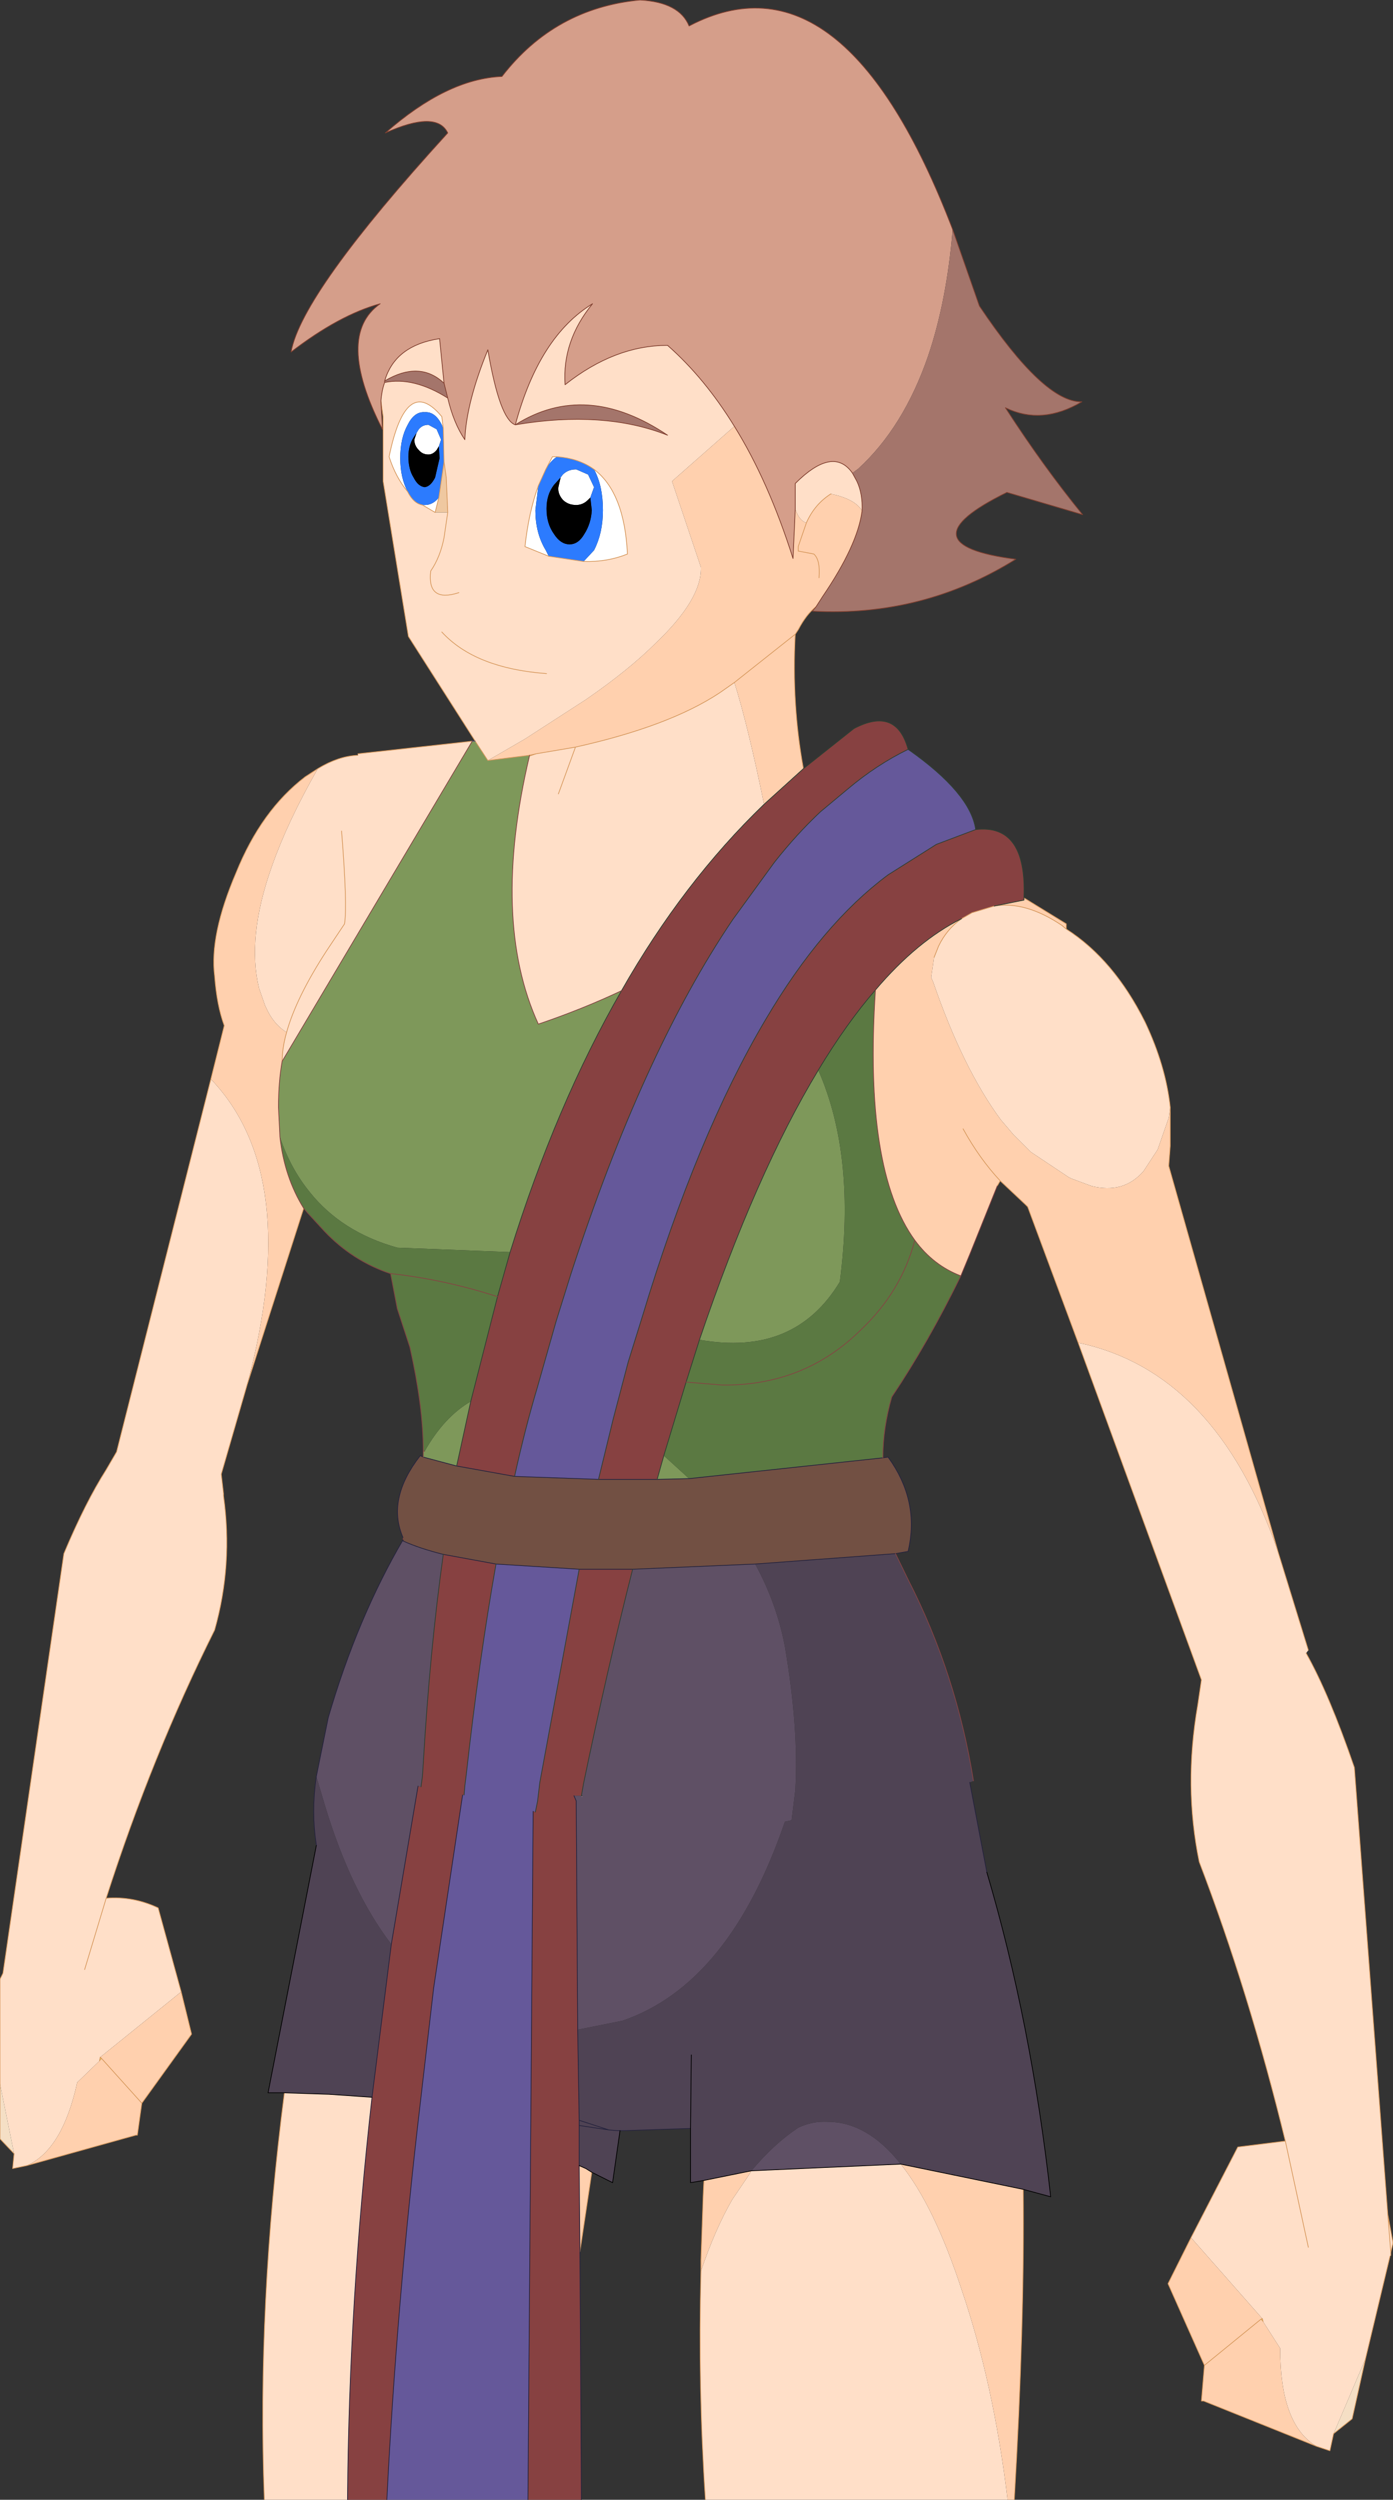 <?xml version="1.0" encoding="UTF-8" standalone="no"?>
<svg xmlns:xlink="http://www.w3.org/1999/xlink" height="168.3px" width="93.8px" xmlns="http://www.w3.org/2000/svg">
  <rect width="100%" height="100%" fill="#333333" stroke="none"/>
  <g transform="matrix(1, 0, 0, 1, -45.6, 104.65)">
    <path d="M71.25 -77.65 Q71.3 -78.35 71.5 -78.9 73.45 -79.3 75.75 -77.85 76.15 -76.15 76.9 -75.05 77.0 -77.55 78.45 -81.1 79.25 -76.4 80.3 -76.05 81.9 -82.0 85.5 -84.2 83.45 -81.7 83.65 -78.75 87.0 -81.4 90.55 -81.4 93.05 -79.2 95.05 -75.95 L90.85 -72.25 92.8 -66.45 Q92.85 -64.3 89.75 -61.35 87.95 -59.55 85.05 -57.55 L80.95 -54.9 78.45 -53.45 77.6 -54.75 73.1 -61.8 71.4 -72.25 71.4 -76.6 71.25 -77.65 M71.5 -79.0 Q72.2 -81.4 75.2 -81.85 L75.5 -78.85 Q73.85 -80.4 71.5 -79.0 M99.15 -70.4 L99.15 -72.1 Q101.7 -74.65 103.0 -72.8 L103.3 -72.25 Q103.7 -71.4 103.65 -70.25 103.2 -71.05 101.55 -71.4 100.45 -70.7 99.9 -69.45 99.4 -69.6 99.15 -70.4 M117.4 -42.1 Q120.6 -40.05 122.7 -35.85 124.1 -32.9 124.4 -30.1 L124.3 -29.4 123.55 -27.25 123.45 -27.1 122.6 -25.8 Q121.25 -24.25 119.1 -24.8 L117.75 -25.3 117.55 -25.4 115.0 -27.1 113.85 -28.25 113.3 -28.9 113.0 -29.25 Q110.45 -32.7 108.45 -38.5 L108.3 -38.85 108.5 -40.2 108.8 -40.95 Q109.35 -42.1 110.35 -42.8 L111.05 -43.2 112.55 -43.65 Q114.65 -44.0 117.1 -42.35 L117.4 -42.1 M131.65 -0.2 L133.7 6.45 133.55 6.65 Q135.1 9.4 136.8 14.35 L139.05 44.45 139.4 46.35 139.25 47.0 139.25 47.2 139.2 47.25 137.55 54.15 135.4 59.2 135.15 60.35 134.25 60.05 Q131.8 58.6 131.8 53.45 L130.65 51.65 130.6 51.45 125.8 46.0 128.95 39.9 132.15 39.5 Q129.7 29.45 126.35 20.7 125.3 15.6 126.25 10.15 L126.5 8.45 118.2 -14.25 Q127.45 -12.3 131.65 -0.2 M113.45 63.65 L93.1 63.65 Q92.6 56.2 92.8 48.25 93.75 45.45 94.9 43.45 L96.05 41.75 96.2 41.5 106.25 41.05 Q108.5 43.85 110.35 49.5 112.5 55.8 113.45 63.65 M69.0 63.65 L63.4 63.65 Q62.9 50.55 64.75 36.25 L67.75 36.35 70.65 36.55 Q69.1 50.3 69.0 63.65 M62.25 -11.45 L60.5 -5.4 60.65 -4.1 60.65 -3.95 Q61.3 0.7 60.05 5.1 55.85 13.5 52.75 23.15 54.55 23.0 56.25 23.8 L57.8 29.45 52.35 33.85 52.3 34.1 50.8 35.55 Q49.8 40.1 47.4 41.15 L46.45 41.35 46.55 40.35 45.6 35.65 45.6 28.6 45.8 28.2 49.9 -0.05 Q51.35 -3.5 52.75 -5.7 L53.45 -6.9 59.8 -32.0 Q66.0 -25.5 62.25 -11.45 M67.0 -52.9 Q68.4 -53.75 69.7 -53.8 L69.7 -53.9 77.4 -54.75 64.6 -33.2 Q64.6 -34.1 64.9 -35.15 65.55 -37.5 67.6 -40.65 L68.8 -42.45 Q69.0 -43.7 68.6 -48.7 69.0 -43.7 68.8 -42.45 L67.6 -40.65 Q65.55 -37.5 64.9 -35.15 64.0 -35.7 63.5 -36.85 L63.45 -36.95 63.05 -38.1 Q62.2 -41.5 63.9 -46.3 64.95 -49.3 67.0 -52.9 M75.45 -75.8 L75.35 -76.6 Q72.95 -79.5 71.8 -73.9 72.25 -72.5 73.05 -71.55 73.45 -70.75 74.05 -70.65 L74.9 -70.15 75.75 -70.15 75.65 -72.5 75.5 -73.55 75.45 -75.8 M76.5 -64.75 Q74.35 -64.05 74.6 -66.2 75.25 -67.15 75.5 -68.45 L75.75 -70.15 75.5 -68.45 Q75.25 -67.15 74.6 -66.2 74.35 -64.05 76.5 -64.75 M81.7 -53.9 L84.35 -54.35 Q90.65 -55.75 94.05 -58.0 L95.05 -58.7 Q95.95 -55.85 97.05 -50.5 91.6 -45.25 87.45 -37.95 84.8 -36.7 81.85 -35.7 78.65 -42.7 81.25 -53.75 L81.7 -53.9 M82.35 -73.05 L81.85 -71.95 Q81.2 -70.15 80.95 -67.85 L82.55 -67.2 84.9 -66.85 Q86.5 -66.8 87.85 -67.35 87.65 -71.5 85.6 -73.05 84.55 -73.8 83.1 -73.9 L82.8 -73.9 82.35 -73.05 M83.2 -51.2 L84.35 -54.35 83.2 -51.2 M80.3 -76.05 Q86.25 -77.05 90.55 -75.35 85.05 -79.05 80.3 -76.05 M139.25 47.0 L139.05 44.45 139.25 47.0 M133.7 46.65 L132.15 39.5 133.7 46.65 M82.4 -59.3 Q77.6 -59.65 75.35 -62.1 77.6 -59.65 82.4 -59.3 M51.3 27.95 L52.75 23.15 51.3 27.95" fill="#ffdfc8" fill-rule="evenodd" stroke="none"/>
    <path d="M95.05 -75.95 Q97.35 -72.25 99.0 -67.05 L99.15 -70.4 Q99.4 -69.6 99.9 -69.45 100.45 -70.7 101.55 -71.4 103.2 -71.05 103.65 -70.25 103.35 -67.95 101.0 -64.5 L100.55 -63.8 Q99.9 -63.3 99.35 -62.25 L99.15 -61.95 Q98.9 -57.25 99.7 -52.9 L97.05 -50.5 Q95.95 -55.85 95.05 -58.7 L94.05 -58.0 Q90.65 -55.75 84.35 -54.35 L81.7 -53.9 81.25 -53.8 78.45 -53.45 80.95 -54.9 85.05 -57.55 Q87.95 -59.55 89.75 -61.35 92.85 -64.3 92.8 -66.45 L90.85 -72.25 95.05 -75.95 M114.55 -44.2 L117.4 -42.45 117.4 -42.1 117.1 -42.35 Q114.65 -44.0 112.55 -43.65 L114.55 -44.05 114.55 -44.2 M124.4 -30.1 L124.4 -27.5 124.3 -26.15 131.65 -0.2 Q127.45 -12.3 118.2 -14.25 L114.8 -23.4 114.65 -23.55 112.95 -25.15 112.75 -24.8 110.9 -20.2 110.3 -18.75 Q108.45 -19.45 107.2 -21.15 103.75 -25.9 104.55 -38.0 107.35 -41.3 110.35 -42.8 109.35 -42.1 108.8 -40.95 L108.5 -40.2 108.3 -38.85 108.45 -38.5 Q110.45 -32.7 113.0 -29.25 L113.3 -28.9 113.85 -28.25 115.0 -27.1 117.55 -25.4 117.75 -25.3 119.1 -24.8 Q121.25 -24.25 122.6 -25.8 L123.45 -27.1 123.55 -27.25 124.3 -29.4 124.4 -30.1 M134.25 60.05 L126.65 57.0 126.5 57.0 126.7 54.6 124.25 49.1 125.8 46.0 130.6 51.45 130.5 51.5 130.65 51.65 131.8 53.45 Q131.8 58.6 134.25 60.05 M114.5 42.75 Q114.6 51.7 113.9 63.65 L113.45 63.65 Q112.5 55.8 110.35 49.5 108.5 43.85 106.25 41.05 L114.5 42.75 M92.8 48.25 L92.8 47.5 92.95 43.15 93.0 42.15 96.2 41.5 96.05 41.75 94.9 43.45 Q93.75 45.45 92.8 48.25 M85.45 41.6 L84.65 46.95 84.6 41.15 85.05 41.35 85.45 41.6 M66.05 -23.3 L62.25 -11.45 Q66.0 -25.5 59.8 -32.0 L60.7 -35.6 Q60.2 -36.95 60.05 -38.95 59.7 -41.7 61.5 -45.9 63.2 -50.1 66.15 -52.35 L67.0 -52.9 Q64.95 -49.3 63.9 -46.3 62.2 -41.5 63.05 -38.1 L63.45 -36.95 63.5 -36.85 Q64.0 -35.7 64.9 -35.15 64.6 -34.1 64.6 -33.2 64.35 -31.8 64.35 -30.1 L64.45 -28.1 Q64.75 -25.4 66.05 -23.3 M57.8 29.45 L58.5 32.3 55.15 36.95 54.85 39.1 54.75 39.1 47.4 41.15 Q49.8 40.1 50.8 35.55 L52.3 34.1 52.45 33.95 52.35 33.85 57.8 29.45 M99.15 -61.95 L95.05 -58.7 99.15 -61.95 M100.75 -65.75 Q100.85 -66.95 100.4 -67.35 L99.35 -67.55 99.35 -67.85 99.9 -69.45 99.35 -67.85 99.35 -67.55 100.4 -67.35 Q100.85 -66.95 100.75 -65.75 M97.65 -67.2 L97.75 -67.2 98.2 -67.2 97.65 -67.2 M110.45 -28.65 Q111.55 -26.65 112.95 -25.15 111.55 -26.65 110.45 -28.65 M126.7 54.6 L130.5 51.5 126.7 54.6 M52.45 33.95 L55.15 36.95 52.45 33.95" fill="#ffd0ae" fill-rule="evenodd" stroke="none"/>
    <path d="M130.65 51.65 L130.5 51.5 130.6 51.45 130.65 51.65 M52.45 33.95 L52.3 34.1 52.35 33.85 52.45 33.95" fill="#eebf5a" fill-rule="evenodd" stroke="none"/>
    <path d="M137.55 54.15 L136.65 58.2 135.4 59.2 137.55 54.15 M46.55 40.35 L45.6 39.35 45.6 35.65 46.55 40.35" fill="#f5dfc5" fill-rule="evenodd" stroke="none"/>
    <path d="M106.75 -54.2 Q110.95 -51.25 111.3 -48.8 L108.65 -47.8 105.4 -45.75 Q100.95 -42.45 97.15 -36.0 92.55 -28.25 88.85 -16.0 L87.9 -12.95 86.9 -9.15 85.9 -5.05 80.25 -5.25 Q80.95 -8.45 81.8 -11.3 L83.05 -15.7 84.05 -18.9 Q88.9 -33.8 94.95 -42.75 L97.75 -46.6 Q99.25 -48.5 100.85 -50.0 L102.65 -51.5 Q104.6 -53.15 106.75 -54.2 M81.15 63.65 L71.65 63.65 Q72.3 50.55 73.9 36.95 L74.8 29.2 76.75 16.2 76.85 16.2 76.9 15.6 77.0 14.8 Q77.85 7.15 79.0 0.65 L84.6 1.0 81.95 15.35 81.8 16.6 81.65 17.35 81.5 17.3 81.15 63.65" fill="#65589a" fill-rule="evenodd" stroke="none"/>
    <path d="M99.7 -52.9 L103.1 -55.6 Q105.95 -57.1 106.75 -54.2 104.6 -53.15 102.65 -51.5 L100.85 -50.0 Q99.25 -48.5 97.75 -46.6 L94.95 -42.75 Q88.9 -33.8 84.05 -18.9 L83.05 -15.7 81.8 -11.3 Q80.95 -8.45 80.25 -5.25 L76.35 -5.95 77.3 -10.3 79.1 -17.35 79.95 -20.35 Q83.05 -30.3 87.45 -37.95 91.6 -45.25 97.05 -50.5 L99.7 -52.9 M111.3 -48.8 Q114.75 -49.2 114.55 -44.2 L114.55 -44.05 112.55 -43.65 111.05 -43.2 110.35 -42.8 Q107.35 -41.3 104.55 -38.0 102.6 -35.75 100.7 -32.6 96.5 -25.65 92.7 -14.45 L91.8 -11.6 90.3 -6.65 89.85 -5.05 85.9 -5.05 86.9 -9.15 87.9 -12.95 88.85 -16.0 Q92.55 -28.25 97.15 -36.0 100.95 -42.45 105.4 -45.75 L108.65 -47.8 111.3 -48.8 M84.65 46.95 L84.75 63.65 81.15 63.65 81.5 17.3 81.65 17.35 81.8 16.6 81.95 15.35 84.6 1.0 88.2 1.0 Q86.5 7.7 84.9 15.4 L84.75 16.25 84.25 16.25 84.4 16.6 84.5 32.0 84.6 38.1 84.6 38.45 84.6 41.15 84.65 46.95 M71.65 63.65 L69.0 63.65 Q69.1 50.3 70.65 36.55 L71.95 26.25 73.75 15.6 73.95 15.65 74.05 14.9 74.1 14.1 Q74.55 6.4 75.45 0.0 L79.0 0.65 Q77.85 7.15 77.0 14.8 L76.9 15.6 76.85 16.2 76.75 16.2 74.8 29.2 73.9 36.95 Q72.3 50.55 71.65 63.65" fill="#874141" fill-rule="evenodd" stroke="none"/>
    <path d="M66.9 14.95 L67.7 11.0 Q69.65 4.3 72.75 -1.0 L72.75 -0.9 Q73.85 -0.4 75.45 0.0 74.55 6.4 74.1 14.1 L74.05 14.9 73.95 15.65 73.75 15.6 71.95 26.25 Q69.2 22.65 67.45 16.8 L66.9 14.95 M88.2 1.0 L96.45 0.65 Q97.9 3.3 98.45 6.2 99.4 11.8 99.15 15.9 L98.9 17.9 98.45 18.0 Q94.7 28.95 87.5 31.4 L84.5 32.0 84.4 16.6 84.25 16.25 84.75 16.25 84.9 15.4 Q86.5 7.7 88.2 1.0 M84.75 16.25 L84.8 16.35 84.8 16.25 84.75 16.25 M96.2 41.5 Q97.7 39.7 99.35 38.6 100.3 38.15 101.3 38.2 104.0 38.2 106.25 41.05 L96.2 41.5" fill="#5f5065" fill-rule="evenodd" stroke="none"/>
    <path d="M105.9 -0.05 L106.75 1.7 Q110.0 8.05 111.15 15.25 L110.9 15.35 112.05 21.4 Q115.05 31.55 116.35 43.25 L114.5 42.75 106.25 41.05 Q104.0 38.2 101.3 38.2 100.3 38.15 99.35 38.6 97.7 39.7 96.2 41.5 L93.0 42.15 92.1 42.3 92.1 38.65 87.6 38.8 87.35 38.8 86.85 42.3 85.45 41.6 85.05 41.35 84.6 41.15 84.6 38.45 84.6 38.1 84.5 32.0 87.5 31.4 Q94.7 28.95 98.45 18.0 L98.9 17.9 99.15 15.9 Q99.4 11.8 98.45 6.2 97.9 3.3 96.45 0.65 L105.9 -0.05 M64.75 36.25 L64.6 36.25 63.65 36.25 66.9 19.6 66.9 19.55 Q66.55 17.35 66.9 14.95 L67.45 16.8 Q69.2 22.65 71.95 26.25 L70.65 36.55 67.75 36.35 64.75 36.25 M87.35 38.8 L87.2 38.8 86.6 38.75 84.6 38.1 86.6 38.75 87.2 38.8 87.35 38.8 M86.6 38.75 L84.6 38.45 86.6 38.75 M92.15 33.7 L92.1 38.65 92.15 33.7" fill="#4f4354" fill-rule="evenodd" stroke="none"/>
    <path d="M74.1 -6.55 L74.1 -6.95 74.2 -6.95 Q75.5 -9.25 77.3 -10.3 L76.35 -5.95 74.1 -6.55 M77.4 -54.75 L77.6 -54.75 78.45 -53.45 81.25 -53.8 81.25 -53.75 Q78.65 -42.7 81.85 -35.7 84.8 -36.7 87.45 -37.95 83.05 -30.3 79.95 -20.35 L72.35 -20.65 Q68.6 -21.7 66.45 -24.4 65.15 -26.0 64.45 -28.1 L64.35 -30.1 Q64.35 -31.8 64.6 -33.2 L77.4 -54.75 M89.85 -5.05 L90.3 -6.65 92.0 -5.1 89.85 -5.05 M92.7 -14.45 Q96.5 -25.65 100.7 -32.6 103.25 -26.8 102.15 -18.35 99.1 -13.3 92.7 -14.45" fill="#7e985a" fill-rule="evenodd" stroke="none"/>
    <path d="M110.3 -18.75 Q108.1 -14.25 105.65 -10.6 105.05 -8.5 105.05 -6.5 L92.0 -5.1 90.3 -6.65 91.8 -11.6 92.7 -14.45 Q99.1 -13.3 102.15 -18.35 103.25 -26.8 100.7 -32.6 102.6 -35.75 104.55 -38.0 103.75 -25.9 107.2 -21.15 108.45 -19.45 110.3 -18.75 M74.1 -6.95 Q74.1 -9.95 73.2 -13.95 L72.35 -16.55 71.9 -18.9 Q69.35 -19.75 67.45 -21.75 L66.3 -23.0 66.05 -23.3 Q64.75 -25.4 64.45 -28.1 65.15 -26.0 66.45 -24.4 68.6 -21.7 72.35 -20.65 L79.95 -20.35 79.1 -17.35 Q75.55 -18.5 71.95 -18.9 L71.9 -18.9 71.95 -18.9 Q75.55 -18.5 79.1 -17.35 L77.3 -10.3 Q75.5 -9.25 74.2 -6.95 L74.1 -6.95 M91.8 -11.6 L94.25 -11.4 Q99.75 -11.35 103.55 -15.1 106.3 -17.7 107.2 -21.15 106.3 -17.7 103.55 -15.1 99.75 -11.35 94.25 -11.4 L91.8 -11.6" fill="#5b7942" fill-rule="evenodd" stroke="none"/>
    <path d="M105.05 -6.5 L105.4 -6.55 Q107.55 -3.6 106.75 -0.2 L105.9 -0.05 96.45 0.65 88.2 1.0 84.6 1.0 79.0 0.65 75.45 0.0 Q73.85 -0.4 72.75 -0.9 L72.75 -1.0 72.75 -1.1 Q71.6 -3.7 73.9 -6.65 L74.1 -6.55 76.35 -5.95 80.25 -5.25 85.9 -5.05 89.85 -5.05 92.0 -5.1 105.05 -6.5" fill="#725043" fill-rule="evenodd" stroke="none"/>
    <path d="M84.8 16.25 L84.8 16.35 84.75 16.25 84.8 16.25" fill="#d7acac" fill-rule="evenodd" stroke="none"/>
    <path d="M75.45 -75.8 L75.35 -76.05 Q74.9 -76.95 74.2 -76.9 73.5 -76.95 73.05 -76.05 72.55 -75.15 72.55 -73.8 72.55 -72.5 73.05 -71.55 72.25 -72.5 71.8 -73.9 72.95 -79.5 75.35 -76.6 L75.45 -75.8 M74.05 -70.65 L74.2 -70.65 Q74.75 -70.65 75.15 -71.15 L74.9 -70.15 74.05 -70.65 M75.15 -74.6 L75.0 -74.35 Q74.75 -74.05 74.45 -74.05 74.05 -74.05 73.8 -74.35 73.5 -74.65 73.5 -75.05 L73.65 -75.5 73.8 -75.75 Q74.05 -76.05 74.45 -76.05 L75.0 -75.75 75.3 -75.05 75.15 -74.6 M83.35 -72.5 L83.5 -72.7 Q83.85 -73.05 84.4 -73.05 L85.2 -72.7 85.6 -71.85 85.35 -71.15 85.2 -71.0 Q84.85 -70.65 84.4 -70.65 83.85 -70.65 83.5 -71.0 83.15 -71.4 83.2 -71.85 L83.35 -72.5 M81.85 -71.95 L81.65 -70.3 Q81.65 -68.75 82.35 -67.6 L82.55 -67.2 80.95 -67.85 Q81.2 -70.15 81.85 -71.95 M84.9 -66.85 L85.6 -67.6 Q86.2 -68.75 86.2 -70.3 86.2 -71.95 85.6 -73.05 87.65 -71.5 87.85 -67.35 86.5 -66.8 84.9 -66.85 M83.1 -73.9 Q82.65 -73.6 82.35 -73.05 L82.8 -73.9 83.1 -73.9" fill="#ffffff" fill-rule="evenodd" stroke="none"/>
    <path d="M73.05 -71.55 Q72.55 -72.5 72.55 -73.8 72.55 -75.15 73.05 -76.05 73.5 -76.95 74.2 -76.9 74.9 -76.95 75.35 -76.05 L75.45 -75.8 75.5 -73.55 75.15 -71.15 Q74.75 -70.65 74.2 -70.65 L74.05 -70.65 Q73.45 -70.75 73.05 -71.55 M73.65 -75.5 L73.45 -75.2 Q73.1 -74.65 73.1 -73.9 73.1 -73.05 73.45 -72.5 73.75 -71.9 74.2 -71.85 74.6 -71.9 74.9 -72.5 L75.2 -73.8 75.15 -74.6 75.3 -75.05 75.0 -75.75 74.45 -76.05 Q74.05 -76.05 73.8 -75.75 L73.65 -75.5 M85.35 -71.15 L85.6 -71.85 85.2 -72.7 84.4 -73.05 Q83.85 -73.05 83.5 -72.7 L83.35 -72.5 82.9 -72.0 Q82.4 -71.35 82.4 -70.4 82.4 -69.4 82.9 -68.7 83.35 -68.0 83.95 -68.0 84.55 -68.0 84.95 -68.7 85.4 -69.4 85.45 -70.3 L85.35 -71.15 M81.85 -71.95 L82.35 -73.05 Q82.65 -73.6 83.1 -73.9 84.55 -73.8 85.6 -73.05 86.2 -71.95 86.2 -70.3 86.2 -68.75 85.6 -67.6 L84.9 -66.85 82.55 -67.2 82.35 -67.6 Q81.65 -68.75 81.65 -70.3 L81.85 -71.95" fill="#2c7bfe" fill-rule="evenodd" stroke="none"/>
    <path d="M73.65 -75.5 L73.5 -75.05 Q73.5 -74.65 73.8 -74.35 74.05 -74.05 74.45 -74.05 74.75 -74.05 75.0 -74.35 L75.15 -74.6 75.2 -73.8 74.9 -72.5 Q74.6 -71.9 74.2 -71.85 73.75 -71.9 73.45 -72.5 73.1 -73.05 73.1 -73.9 73.1 -74.65 73.45 -75.2 L73.65 -75.5 M85.35 -71.15 L85.45 -70.3 Q85.4 -69.4 84.95 -68.7 84.55 -68.0 83.95 -68.0 83.35 -68.0 82.9 -68.7 82.4 -69.4 82.4 -70.4 82.4 -71.35 82.9 -72.0 L83.35 -72.5 83.2 -71.85 Q83.15 -71.4 83.5 -71.0 83.85 -70.65 84.4 -70.65 84.85 -70.65 85.2 -71.0 L85.35 -71.15" fill="#000000" fill-rule="evenodd" stroke="none"/>
    <path d="M75.15 -71.15 L75.5 -73.55 75.65 -72.5 75.75 -70.15 74.9 -70.15 75.15 -71.15" fill="#efc8a0" fill-rule="evenodd" stroke="none"/>
    <path d="M71.25 -77.65 L71.35 -75.75 Q68.15 -82.05 71.2 -84.2 68.45 -83.45 65.2 -80.95 65.9 -84.9 75.75 -95.7 75.0 -97.25 71.55 -95.7 75.7 -99.35 79.4 -99.5 82.95 -104.1 88.7 -104.65 91.35 -104.5 92.0 -102.9 102.4 -108.35 109.75 -89.2 109.35 -84.4 108.1 -80.7 106.45 -75.9 103.4 -73.1 L103.0 -72.8 Q101.7 -74.65 99.15 -72.1 L99.15 -70.4 99.0 -67.05 Q97.35 -72.25 95.05 -75.95 93.05 -79.2 90.55 -81.4 87.0 -81.4 83.65 -78.75 83.45 -81.7 85.5 -84.2 81.9 -82.0 80.3 -76.05 79.25 -76.4 78.45 -81.1 77.0 -77.55 76.9 -75.05 76.15 -76.15 75.75 -77.85 L75.5 -78.85 75.2 -81.85 Q72.2 -81.4 71.5 -79.0 L71.5 -78.9 Q71.3 -78.35 71.25 -77.65" fill="#d59e8a" fill-rule="evenodd" stroke="none"/>
    <path d="M71.5 -78.9 L71.5 -79.0 Q73.85 -80.4 75.5 -78.85 L75.75 -77.85 Q73.45 -79.3 71.5 -78.9 M103.0 -72.8 L103.4 -73.1 Q106.45 -75.9 108.1 -80.7 109.35 -84.4 109.75 -89.2 L111.55 -84.05 Q115.9 -77.55 118.45 -77.6 115.75 -76.0 113.3 -77.2 115.85 -73.25 118.5 -70.0 L113.4 -71.5 Q106.3 -68.0 114.0 -67.0 107.75 -63.1 100.3 -63.5 L100.55 -63.8 101.0 -64.5 Q103.35 -67.95 103.65 -70.25 103.7 -71.4 103.3 -72.25 L103.0 -72.8 M80.3 -76.05 Q85.05 -79.05 90.55 -75.35 86.25 -77.05 80.3 -76.05" fill="#a4756b" fill-rule="evenodd" stroke="none"/>
    <path d="M97.65 -67.2 L98.2 -67.2 97.75 -67.2 97.65 -67.2" fill="#dec8b7" fill-rule="evenodd" stroke="none"/>
    <path d="M100.55 -63.8 Q99.9 -63.3 99.35 -62.25 L99.15 -61.95 Q98.9 -57.25 99.7 -52.9 M114.55 -44.2 L117.4 -42.45 117.4 -42.1 Q120.6 -40.05 122.7 -35.85 124.1 -32.9 124.4 -30.1 L124.4 -27.5 124.3 -26.15 131.65 -0.2 133.7 6.45 M133.55 6.65 Q135.1 9.4 136.8 14.35 L139.05 44.45 139.4 46.35 139.25 47.0 139.25 47.2 M139.2 47.25 L137.55 54.15 136.65 58.2 135.4 59.2 135.15 60.35 134.25 60.05 126.65 57.0 126.5 57.0 126.7 54.6 124.25 49.1 125.8 46.0 128.95 39.9 132.15 39.5 Q129.7 29.45 126.35 20.7 125.3 15.6 126.25 10.15 L126.5 8.45 118.2 -14.25 114.8 -23.4 114.65 -23.55 112.95 -25.15 112.75 -24.8 M114.5 42.75 Q114.6 51.7 113.9 63.65 M93.1 63.65 Q92.6 56.2 92.8 48.25 L92.8 47.5 92.95 43.15 93.0 42.15 M85.45 41.6 L84.65 46.95 M63.4 63.65 Q62.9 50.55 64.75 36.25 M66.05 -23.3 L62.25 -11.45 60.5 -5.4 60.65 -4.1 60.65 -3.95 Q61.3 0.7 60.05 5.1 55.85 13.5 52.75 23.15 54.55 23.0 56.25 23.8 L57.8 29.45 58.5 32.3 55.15 36.95 54.85 39.1 54.75 39.1 47.4 41.15 46.45 41.35 46.55 40.35 45.6 39.35 45.6 35.65 45.6 28.6 45.8 28.2 49.9 -0.05 Q51.35 -3.5 52.75 -5.7 L53.45 -6.9 59.8 -32.0 60.7 -35.6 Q60.2 -36.95 60.05 -38.95 59.7 -41.7 61.5 -45.9 63.2 -50.1 66.15 -52.35 L67.0 -52.9 Q68.4 -53.75 69.7 -53.8 M69.7 -53.9 L77.4 -54.75 M77.6 -54.75 L73.1 -61.8 71.4 -72.25 71.4 -76.6 71.25 -77.65 M75.45 -75.8 L75.35 -76.6 Q72.95 -79.5 71.8 -73.9 72.25 -72.5 73.05 -71.55 73.45 -70.75 74.05 -70.65 L74.9 -70.15 75.15 -71.15 75.5 -73.55 75.45 -75.8 M75.75 -70.15 L75.65 -72.5 75.5 -73.55 M75.75 -70.15 L75.5 -68.45 Q75.25 -67.15 74.6 -66.2 74.35 -64.05 76.5 -64.75 M77.6 -54.75 L78.45 -53.45 81.25 -53.8 81.7 -53.9 84.35 -54.35 Q90.65 -55.75 94.05 -58.0 L95.05 -58.7 99.15 -61.95 M64.9 -35.15 Q65.55 -37.5 67.6 -40.65 L68.8 -42.45 Q69.0 -43.7 68.6 -48.7 M64.6 -33.2 Q64.6 -34.1 64.9 -35.15 M99.9 -69.45 Q100.45 -70.7 101.55 -71.4 M99.9 -69.45 L99.35 -67.85 99.35 -67.55 100.4 -67.35 Q100.85 -66.95 100.75 -65.75 M82.35 -73.05 L81.85 -71.95 Q81.2 -70.15 80.95 -67.85 L82.55 -67.2 84.9 -66.85 Q86.5 -66.8 87.85 -67.35 87.65 -71.5 85.6 -73.05 84.55 -73.8 83.1 -73.9 M82.35 -73.05 L82.8 -73.9 83.1 -73.9 M81.25 -53.75 L81.7 -53.9 M84.35 -54.35 L83.2 -51.2 M117.4 -42.1 L117.1 -42.35 Q114.65 -44.0 112.55 -43.65 L111.05 -43.2 110.35 -42.8 Q109.35 -42.1 108.8 -40.95 L108.5 -40.2 M112.95 -25.15 Q111.55 -26.65 110.45 -28.65 M75.35 -62.1 Q77.6 -59.65 82.4 -59.3 M132.15 39.5 L133.7 46.65 M139.05 44.45 L139.25 47.0 M130.5 51.5 L126.7 54.6 M130.6 51.45 L130.5 51.5 M130.65 51.65 L130.6 51.45 M52.45 33.95 L52.35 33.85 52.3 34.1 M55.15 36.95 L52.45 33.95 M52.75 23.15 L51.3 27.95" fill="none" stroke="#d7995e" stroke-linecap="round" stroke-linejoin="round" stroke-width="0.05"/>
    <path d="M105.05 -6.5 L105.4 -6.55 Q107.55 -3.6 106.75 -0.2 L105.9 -0.05 M110.9 15.35 L112.05 21.4 M92.1 38.65 L87.6 38.8 87.35 38.8 M84.65 46.95 L84.75 63.65 M66.9 19.6 L66.9 19.55 Q66.55 17.35 66.9 14.95 L67.7 11.0 Q69.65 4.3 72.75 -1.0 L72.75 -0.9 Q73.85 -0.4 75.45 0.0 L79.0 0.65 84.6 1.0 88.2 1.0 96.45 0.65 105.9 -0.05 M72.75 -1.1 Q71.6 -3.7 73.9 -6.65 L74.1 -6.55 M80.25 -5.25 L76.35 -5.95 74.1 -6.55 M80.25 -5.25 L85.9 -5.05 89.85 -5.05 M92.0 -5.1 L105.05 -6.5 M92.0 -5.1 L89.85 -5.05 M84.5 32.0 L84.6 38.1 86.6 38.75 87.2 38.8 87.35 38.8 M81.5 17.3 L81.15 63.65 M84.5 32.0 L84.4 16.6 84.25 16.25 M84.6 41.15 L84.65 46.95 M84.6 41.15 L84.6 38.45 84.6 38.1 M84.6 38.45 L86.6 38.75 M71.65 63.65 Q72.3 50.55 73.9 36.95 L74.8 29.2 76.75 16.2 M70.65 36.55 L71.95 26.25 73.75 15.6 M70.65 36.55 Q69.1 50.3 69.0 63.65" fill="none" stroke="#25233d" stroke-linecap="round" stroke-linejoin="round" stroke-width="0.05"/>
    <path d="M112.05 21.4 Q115.05 31.55 116.35 43.25 L114.5 42.75 M93.0 42.15 L92.1 42.3 92.1 38.65 92.15 33.7 M87.35 38.8 L86.85 42.3 85.45 41.6 85.05 41.35 84.6 41.15 M64.75 36.25 L64.6 36.25 63.65 36.25 66.9 19.6 M96.2 41.5 L93.0 42.15 M106.25 41.05 L114.5 42.75 M106.25 41.05 L96.2 41.5 M64.75 36.25 L67.75 36.35 70.65 36.55" fill="none" stroke="#000000" stroke-linecap="round" stroke-linejoin="round" stroke-width="0.05"/>
    <path d="M99.7 -52.9 L103.1 -55.6 Q105.95 -57.1 106.75 -54.2 110.95 -51.25 111.3 -48.8 114.75 -49.2 114.55 -44.2 M79.1 -17.35 L79.95 -20.35 M77.3 -10.3 L79.1 -17.35 M76.35 -5.95 L77.3 -10.3 M99.7 -52.9 L97.05 -50.5 Q91.6 -45.25 87.45 -37.95 83.05 -30.3 79.95 -20.35 M106.75 -54.2 Q104.6 -53.15 102.65 -51.5 L100.85 -50.0 Q99.25 -48.5 97.75 -46.6 L94.95 -42.75 Q88.9 -33.8 84.05 -18.9 L83.05 -15.7 81.8 -11.3 Q80.95 -8.45 80.25 -5.25 M85.9 -5.05 L86.9 -9.15 87.9 -12.95 88.85 -16.0 Q92.55 -28.25 97.15 -36.0 100.95 -42.45 105.4 -45.75 L108.65 -47.8 111.3 -48.8 M112.55 -43.65 L114.55 -44.05 114.55 -44.2 M110.35 -42.8 Q107.35 -41.3 104.55 -38.0 M89.85 -5.05 L90.3 -6.65 91.8 -11.6 92.7 -14.45 Q96.5 -25.65 100.7 -32.6 102.6 -35.75 104.55 -38.0 M84.6 1.0 L81.95 15.35 81.8 16.6 81.65 17.35 M84.75 16.25 L84.9 15.4 Q86.5 7.7 88.2 1.0 M84.8 16.25 L84.75 16.25 M76.85 16.2 L76.9 15.6 77.0 14.8 Q77.85 7.15 79.0 0.65 M73.95 15.65 L74.05 14.9 74.1 14.1 Q74.55 6.4 75.45 0.0" fill="none" stroke="#2e3f31" stroke-linecap="round" stroke-linejoin="round" stroke-width="0.05"/>
    <path d="M112.75 -24.8 L110.9 -20.2 110.3 -18.75 Q108.1 -14.25 105.65 -10.6 105.05 -8.5 105.05 -6.5 M105.9 -0.05 L106.75 1.7 Q110.0 8.05 111.15 15.25 M72.75 -1.0 L72.75 -1.1 M74.1 -6.55 L74.1 -6.95 Q74.1 -9.95 73.2 -13.95 L72.35 -16.55 71.9 -18.9 Q69.35 -19.75 67.45 -21.75 L66.3 -23.0 66.05 -23.3 M64.45 -28.1 L64.35 -30.1 Q64.35 -31.8 64.6 -33.2 L77.4 -54.75 M64.45 -28.1 Q64.75 -25.4 66.05 -23.3 M79.1 -17.35 Q75.55 -18.5 71.95 -18.9 L71.9 -18.9 M74.1 -6.95 L74.2 -6.95 M81.25 -53.8 L81.25 -53.75 Q78.65 -42.7 81.85 -35.7 84.8 -36.7 87.45 -37.95 M104.55 -38.0 Q103.75 -25.9 107.2 -21.15 108.45 -19.45 110.3 -18.75 M107.2 -21.15 Q106.3 -17.7 103.55 -15.1 99.75 -11.35 94.25 -11.4 L91.8 -11.6" fill="none" stroke="#854343" stroke-linecap="round" stroke-linejoin="round" stroke-width="0.05"/>
    <path d="M77.4 -54.75 L77.6 -54.75" fill="none" stroke="#594f79" stroke-linecap="round" stroke-linejoin="round" stroke-width="0.05"/>
    <path d="M109.75 -89.2 Q102.4 -108.35 92.0 -102.9 91.35 -104.5 88.7 -104.65 82.95 -104.1 79.4 -99.5 75.7 -99.35 71.55 -95.7 75.0 -97.25 75.75 -95.7 65.9 -84.9 65.2 -80.95 68.45 -83.45 71.2 -84.2 68.15 -82.05 71.35 -75.75 L71.25 -77.65 Q71.3 -78.35 71.5 -78.9 L71.5 -79.0 Q72.2 -81.4 75.2 -81.85 L75.5 -78.85 75.75 -77.85 Q76.15 -76.15 76.9 -75.05 77.0 -77.55 78.45 -81.1 79.25 -76.4 80.3 -76.05 81.9 -82.0 85.5 -84.2 83.45 -81.7 83.65 -78.75 87.0 -81.4 90.55 -81.4 93.05 -79.2 95.05 -75.95 97.35 -72.25 99.0 -67.05 L99.15 -70.4 99.15 -72.1 Q101.7 -74.65 103.0 -72.8 M109.75 -89.2 L111.55 -84.05 Q115.9 -77.55 118.45 -77.6 115.75 -76.0 113.3 -77.2 115.85 -73.25 118.5 -70.0 L113.4 -71.5 Q106.3 -68.0 114.0 -67.0 107.75 -63.1 100.3 -63.5 L100.55 -63.8 101.0 -64.5 Q103.35 -67.95 103.65 -70.25 103.7 -71.4 103.3 -72.25 L103.0 -72.8 M75.75 -77.85 Q73.45 -79.3 71.5 -78.9 M75.5 -78.85 Q73.85 -80.4 71.5 -79.0 M80.3 -76.05 Q86.25 -77.05 90.55 -75.35 85.05 -79.05 80.3 -76.05" fill="none" stroke="#803f2f" stroke-linecap="round" stroke-linejoin="round" stroke-width="0.05"/>
  </g>
</svg>
